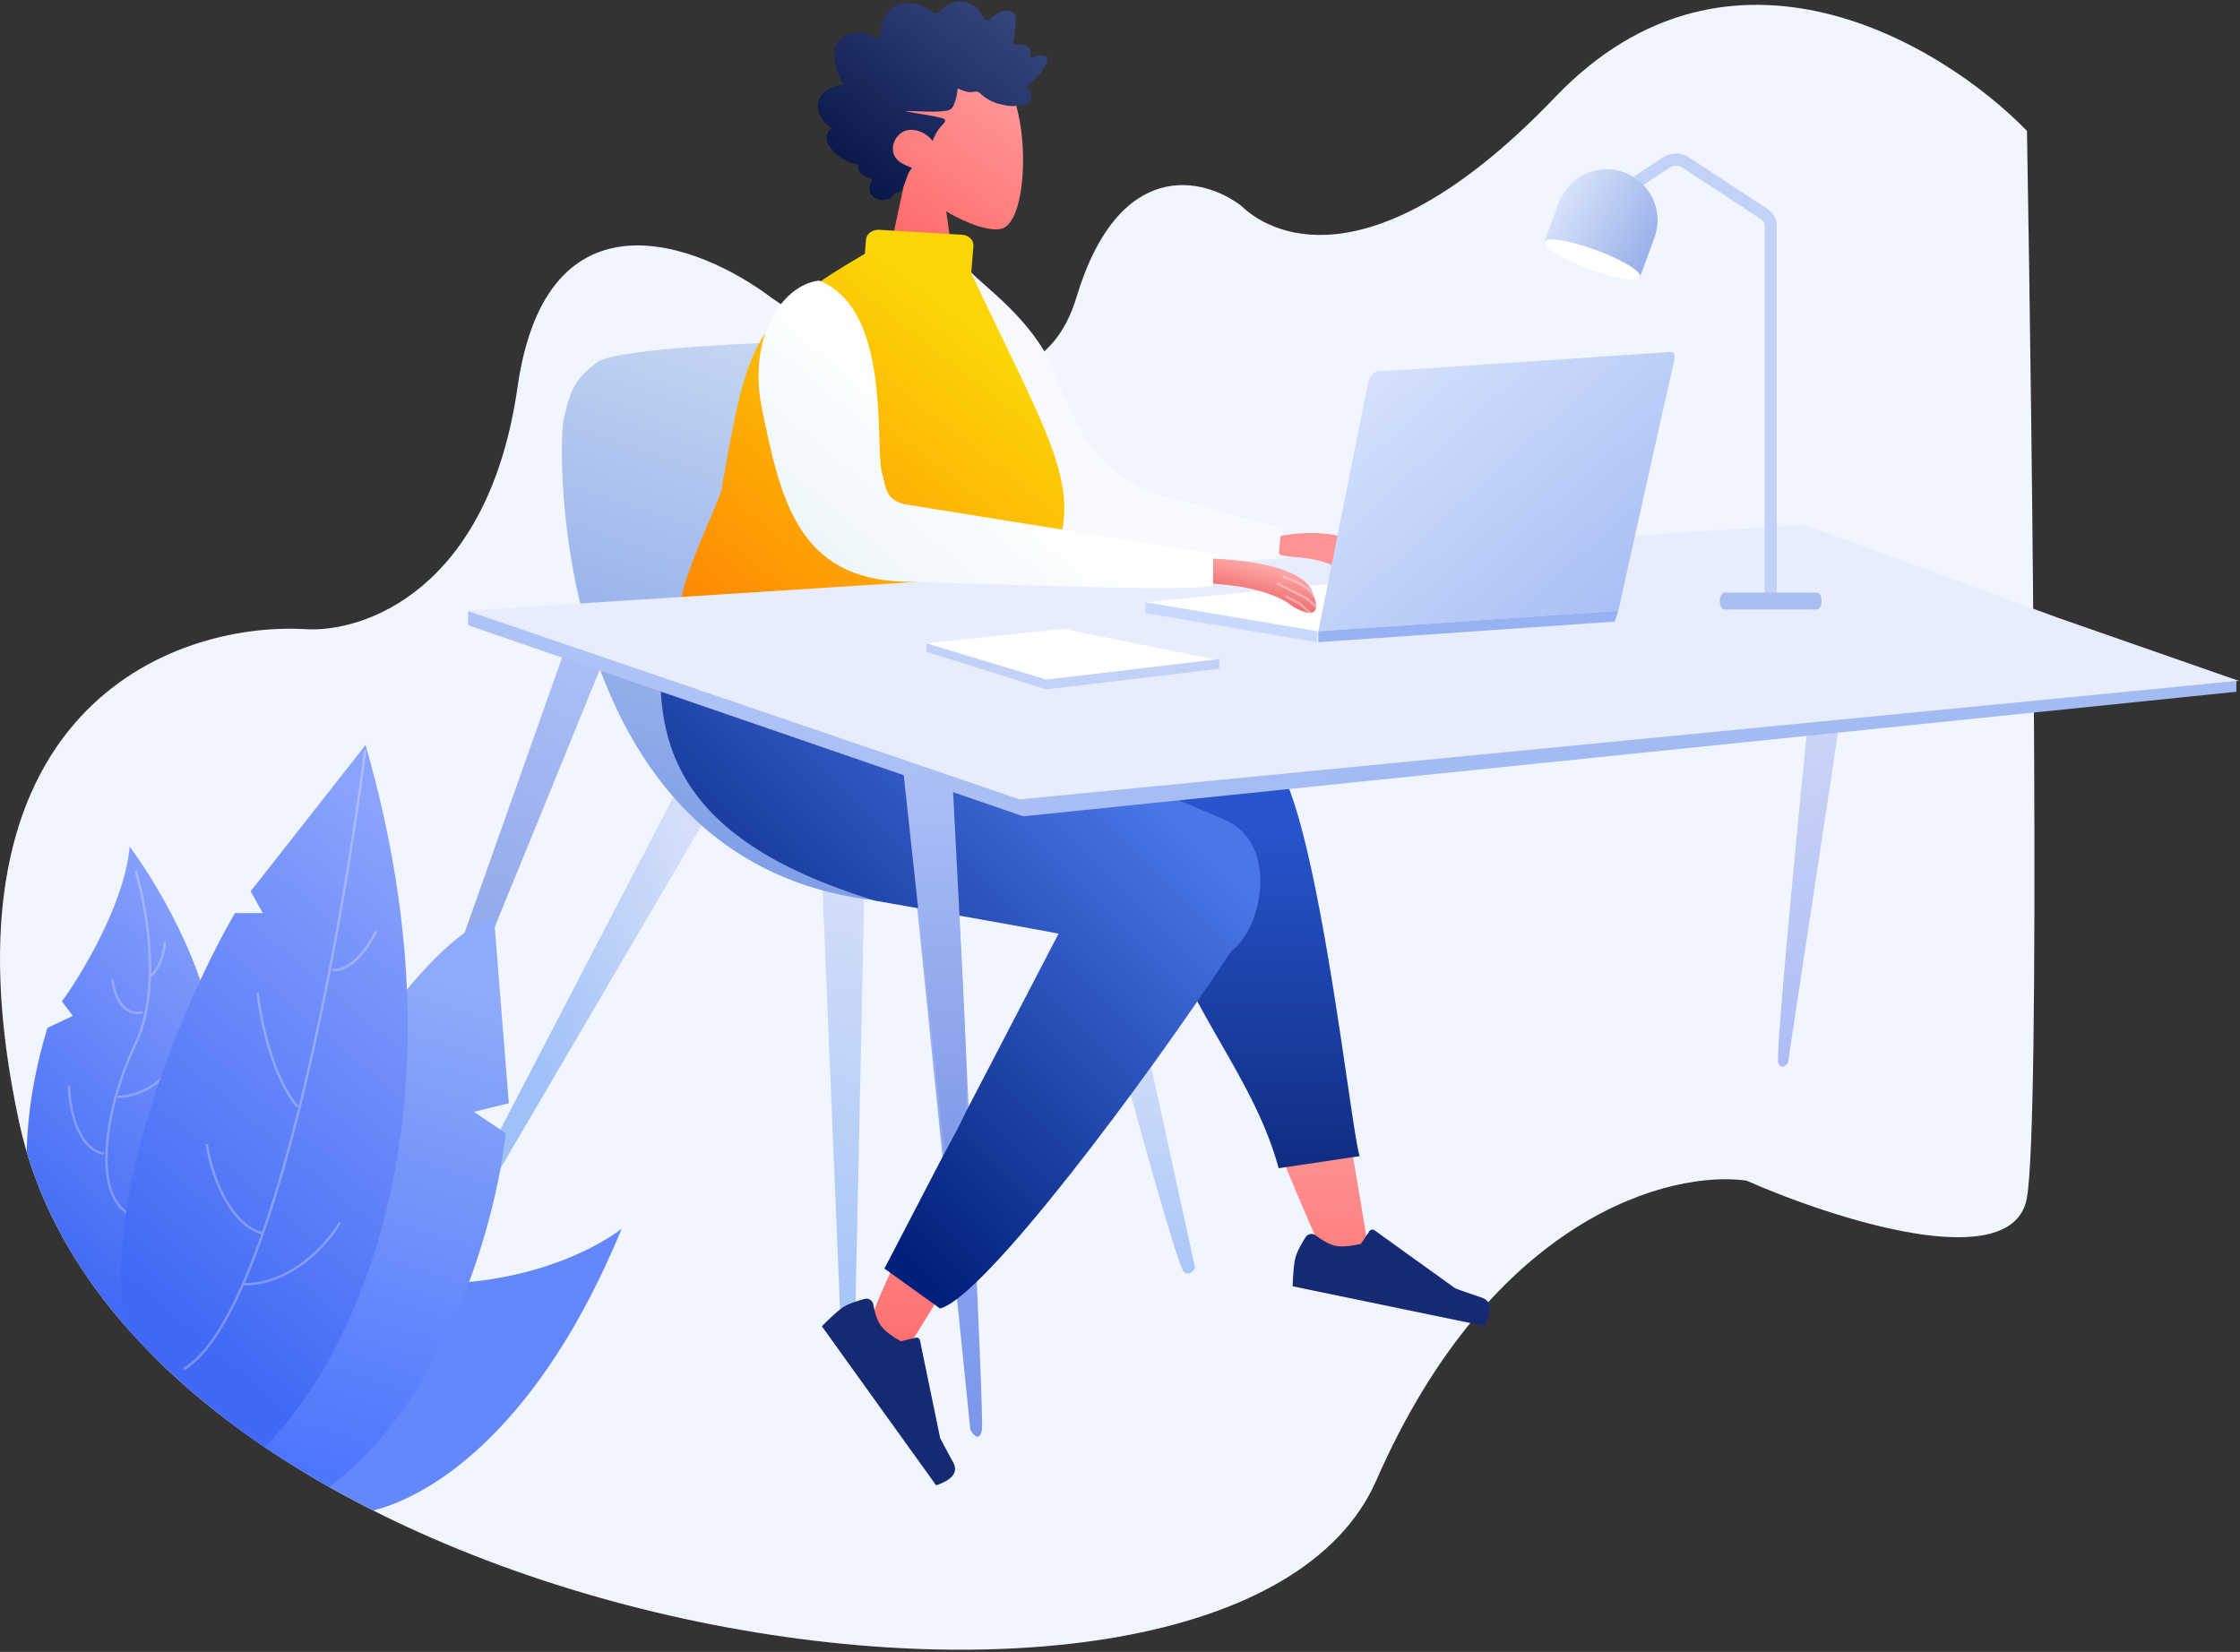 <svg width="926" height="683" fill="none" xmlns="http://www.w3.org/2000/svg"><rect width="100%" height="100%" fill="#333333" stroke="none"/><path d="M642.933 40.113c72-75.2 160-22 195 14 2.333 133.334 5.6 408.2 0 441-5.6 32.8-79.667 9-116-7-31-4.333-105 14.4-153 124-60 137-515 65-561-148-36.8-170.4 63.333-207 118-204 24.333 1.667 76-16 88-100s75-59.666 105-37c34.666 24.334 108.4 58.4 126 0 17.6-58.4 52.734-49.78 68.067-38.113 15 14.5 57.933 30.313 129.933-44.887z" fill="#F1F5FF"/><path d="M197.5 485l84-161.5 12.5 11L204 488l-6.5-3z" fill="url(#paint0_linear)"/><path d="M347.5 547L340 366.5l17.5-7.5-4 188h-6z" fill="url(#paint1_linear)"/><path d="M494 524l-20-91.5h-12c8.167 30.5 25.1 91.9 27.5 93.5 2.4 1.6 4-.667 4.5-2z" fill="url(#paint2_linear)"/><path d="M246.5 150c6.4-5.2 54.333-7.833 77.5-8.5l17.5 106C431.833 277.333 574 343.6 420 370c-192.5 33-190-182.5-187-196.5s5.5-17 13.5-23.5z" fill="url(#paint3_linear)"/><path d="M401.139 591.141L373 315h20.356c4.59 89.89 13.531 270.964 12.573 276.141-.958 5.178-3.592 2.157-4.79 0z" fill="url(#paint4_linear)"/><path fill-rule="evenodd" clip-rule="evenodd" d="M548.141 520.983c-18.392-40.706-31.692-76.151-37.031-94.851-9.142-32.021-16.096-60.197-17.853-70.719-4.192-25.092 32.242-26.553 37.057-14.083 7.289 18.874 20.014 80.887 35.303 174.554l-17.476 5.099zM369.117 523.5c13.5-33.5 63.498-109 86.498-131.5 8.19-1.697 10.037-5.575 17.5-7 22.183-4.235 28.241 9.5 18.002 31.5-46.141 20.5-111 134.047-114.5 138.5-25.5 0-14.827-13.319-7.5-31.5z" fill="url(#paint5_linear)"/><path fill-rule="evenodd" clip-rule="evenodd" d="M475.559 340.578L430.117 311l-25-20.5 10-4c66.5-3 110.558 22.661 112.5 29 .021.068 0 0 2.949 11.965.044.058-2.992-12.024-2.949-11.965 17.5 24.067 31.06 153.706 34.5 162.504l-33.533 5.003c-12.828-47.567-53.868-80.704-52.778-137.673a18.702 18.702 0 01-.247-4.756z" fill="url(#paint6_linear)"/><path fill-rule="evenodd" clip-rule="evenodd" d="M437.617 386c-8.351-1.672-69.365-12.491-75.945-13.645C275.617 346 267.788 303.645 275.117 254l117.3 38.5c12.793 3.675 79.28 31.557 113.777 46.387 22.832 9.815 15.634 45.198 2.705 54.407-.07.564-.303.948-.717 1.12C473.617 447 406.998 536.167 388.617 541l-23-16.5 72-138.5z" fill="url(#paint7_linear)"/><path fill-rule="evenodd" clip-rule="evenodd" d="M357.424 537.04c-4.419 1.196-7.492 2.416-9.221 3.657-2.102 1.511-4.918 4.065-8.448 7.662l47.234 65.753c6.876-2.349 9.217-5.527 7.023-9.531-2.194-4.005-3.984-7.356-5.371-10.051l-8.329-40.349a1.435 1.435 0 00-1.736-1.107l-6.176 1.459c-4.039-2.266-6.823-4.464-8.354-6.594-1.243-1.732-2.261-4.625-3.054-8.679a2.872 2.872 0 00-3.568-2.22zm182.296-25.52c-2.441 3.873-3.877 6.851-4.308 8.935-.524 2.535-.867 6.321-1.028 11.359l79.282 16.398c3.469-6.385 3.04-10.308-1.287-11.769-4.326-1.462-7.912-2.715-10.758-3.759l-33.451-24.05a1.437 1.437 0 00-2.004.328l-.023.033-3.557 5.256c-4.506 1.068-8.043 1.336-10.612.804-2.088-.432-4.796-1.871-8.125-4.317a2.87 2.87 0 00-4.129.782z" fill="#162A74"/><path fill-rule="evenodd" clip-rule="evenodd" d="M374.362 73.327C367.73 65.54 363.241 56 363.991 45.309c2.161-30.803 45.041-24.027 53.382-8.48 8.341 15.547 7.35 54.984-3.43 57.762-4.299 1.109-13.457-1.606-22.778-7.224l5.85 41.391H362.47l11.892-55.431z" fill="url(#paint8_linear)"/><path fill-rule="evenodd" clip-rule="evenodd" d="M348.93 35.056c-1.116-1.106-1.725-2.684-2.251-4.183-.547-1.557-1.078-3.13-1.441-4.75-.725-3.237-.732-6.96 1.577-9.475 1.853-2.015 4.632-2.92 7.197-3.116 1.709-.131 3.464.108 5.102.647 1.625.534 3.026 1.599 4.602 2.26.06-3.49.658-7.14 2.428-10.119 1.703-2.866 4.419-4.475 7.511-4.9 3.174-.437 6.309.306 9.151 1.842.711.385 1.416.789 2.09 1.245.565.382 1.152.842 1.815.998.739.173 1.105-.254 1.585-.793a12.054 12.054 0 011.868-1.682c2.968-2.18 6.862-3.078 10.3-1.77 1.584.602 3.124 1.625 4.199 3.035.958 1.257 1.641 3.25 2.964 4.126.561.371.957-.121 1.468-.485.767-.547 1.499-1.15 2.276-1.682 1.09-.748 2.272-1.307 3.536-1.6 1.852-.428 4.411-.327 4.94 2.098.199.91.047 1.885-.018 2.803-.088 1.26-.18 2.52-.289 3.778a27.078 27.078 0 01-.369 2.817c-.096.5-.397 1.433-.182 1.933.268.627 1.505.27 2.033.292 1.044.043 2.092.227 3.057.672.748.346 1.535.855 1.851 1.712.194.527.143 1.068.051 1.61-.11.65.016.995.098 1.65 1.402-.69 6.26-2.223 6.871.29.204.836-.26 1.781-.613 2.486-.62 1.238-1.434 2.37-2.265 3.448-1.734 2.25-3.804 4.19-6.031 5.85 2.61 1.16 3.291 4.582 1.032 6.62-.998.9-2.339 1.101-3.597 1.044-.461-.021-1.125-.198-1.487-.118-.195.043-.404.208-.674.227-1.776.121-3.78-.306-5.516-.7-3.093-.703-6.021-2.168-8.412-4.4-.614-.572-1.12-.902-1.946-.893-.724.007-1.433.205-2.156.224-1.913.048-3.637-.886-5.413-1.509-.109 2.4-.792 5.042-1.774 7.2-.8 1.76-2.471 2.016-4.113 2.17-5.252.495-10.522-.057-15.781-.05 5.09 1.151 10.35 1.625 15.395 2.98 2.281.611.539 2.148-.436 3.214-1.605 1.754-2.799 3.928-3.627 6.218-2.49-3.246-6.891-5.384-10.791-4.387-4.308 1.102-7.342 6.928-4.587 11.116 1.6 2.432 4.488 3.37 6.891 4.415-1.874 1.95-2.328 4.829-3.456 7.254-.557 1.196-1.338 2.548-2.583 2.965-.46.154-1 .167-1.364.543-.45.465-.557.984-1.132 1.384-2.293 1.594-5.875 1.471-7.908-.61-1.838-1.881-1.36-4.859.175-6.767-2.444-1.018-6.896-2.328-5.925-6.136-5.295-.351-18.152-8.94-11.045-15.215-3.9-2.205-7.484-7.592-4.978-12.341 1.929-3.657 6.416-5.292 10.097-5.485z" fill="url(#paint9_linear)"/><path d="M435.539 152.667c-9.171-20.89-28.344-33.807-34.5-40.5l-15 2.015C395.072 137.146 417.597 198.728 432 216c14.403 17.272 65.354 16.539 95.873 17l2.627-14.5-47.825-13.028c-33.136-8.805-38.575-33.305-47.136-52.805z" fill="url(#paint10_linear)"/><path fill-rule="evenodd" clip-rule="evenodd" d="M401.494 112.935c30.957 65.632 45.604 87.154 35.164 115.011-8.622 23.004-140.43 51.347-154.709 28.798C276.168 247.616 299 205.5 298.5 201c10.596-60.147 12.68-69.024 59.023-96.075l.479-5.872c.196-2.4 2.628-4.21 5.43-4.042l34.258 2.051c2.803.168 4.916 2.25 4.72 4.651l-.916 11.222z" fill="url(#paint11_linear)"/><path d="M739.112 439.5l21-138.5h-13c-4.5 45-13.2 135.7-12 138.5 1.2 2.8 3.167 1.167 4 0z" fill="url(#paint12_linear)"/><path d="M390.5 476.5L373 315h20.356c4.59 89.89 7.669 140.14 5.644 145-2.5 6-5 10-8.5 16.5z" fill="url(#paint13_linear)"/><path d="M151.452 500.33L237.268 258l15.439 7.116c-31.401 77.286-94.887 232.864-97.623 236.888-2.736 4.024-3.561.561-3.632-1.674z" fill="url(#paint14_linear)"/><path d="M193.5 258.5v-6l229.5 77 501.5-48v4.5L423 337.5l-229.5-79z" fill="url(#paint15_linear)"/><path d="M421.5 330.5l-228.5-78L746 217l105 38.5 74.5 26-504 49z" fill="#E7EDFC"/><path d="M562.408 228.722c-3.958-12.768-34.888-7.141-33.085-6.982l-.618 6.982c.214 1.688 7.954 1.284 13.953 2.477 6 1.193 11.309 3.609 13.627 6.16 3.28 2.636 9.289 1.578 6.123-8.637z" fill="#FF9393"/><path opacity=".39" d="M558.609 227.628c1.785 1.085 8.878 3.321 10.231 8.444m-12.148-5.592l9.36 5.848 3.959 4.366m-10.624-4.956l4.484 2.907 3.96 4.366" stroke="#EAEFFC"/><path d="M559 240.5l-85.5 8.5 71.5 12 14-20.5z" fill="#fff"/><path d="M565.5 158.5L545 261l124-8.5c7.333-33 22.2-99.8 23-103 .8-3.2-.333-4-1-4-39.167 2.667-118.2 8-121 8-2.8 0-4.167 3.333-4.5 5z" fill="url(#paint16_linear)"/><path d="M473.5 253.5V249l71 12v4.5l-71-12z" fill="#C9D8FF"/><path d="M669 252.5l-1.5 4.5-122.5 8.5V261l124-8.5z" fill="#97B2F3"/><path d="M542.565 244.718c-6.326-15.32-52.537-13.982-49.815-13.741l-.734 8.299c.37 2.016 12.026 1.753 21.104 3.344 9.078 1.59 17.151 4.618 20.717 7.722 5.018 3.232 13.79 6.632 8.728-5.624z" fill="url(#paint17_linear)"/><path opacity=".39" d="M530.238 238.33c2.29 1.129 11.339 3.538 13.177 8.705m-15.541-5.893l12.01 6.082 5.126 4.47m-13.593-5.219l5.757 3.019 5.126 4.47" stroke="#EAEFFC"/><path d="M315 169c-6-29.2 8-51 23.5-53 30 11.5 23.2 67.801 26 79 2 8 2 11.5 9.5 13.5L501.5 229v13.5c-22.833 2-91.9-1.2-127.5-2-44.5-1-51.5-35-59-71.5z" fill="url(#paint18_linear)"/><path d="M677 74.989l12.157-7.982c2.046-1.342 5.362-1.343 7.408 0h.002l32.366 21.247c1.964 1.289 3.067 3.037 3.067 4.86V245.5" stroke="#C1D1F7" stroke-width="5"/><path d="M750.864 245h-37.728c-1.18 0-2.136 1.343-2.136 3v1c0 1.657.956 3 2.136 3h37.728c1.18 0 2.136-1.343 2.136-3v-1c0-1.657-.956-3-2.136-3z" fill="#A9BEF0"/><path fill-rule="evenodd" clip-rule="evenodd" d="M671.434 71.275c10.914 4.017 16.504 16.121 12.486 27.035l-6.172 16.767-39.522-14.549 6.172-16.767c4.018-10.914 16.122-16.504 27.036-12.486z" fill="url(#paint19_linear)"/><path d="M656.868 111.172c10.914 4.018 20.402 5.532 21.194 3.382.791-2.149-7.415-7.149-18.328-11.166-10.914-4.018-20.403-5.532-21.194-3.383-.792 2.15 7.414 7.149 18.328 11.167zM439.5 260l-57 6 50.5 15 71-8-64.5-13z" fill="#fff"/><path d="M504 276.5l-71.5 8.5-49.5-15.5V266l49.5 15 71.5-8.5v4z" fill="#C1D1F7"/><path fill-rule="evenodd" clip-rule="evenodd" d="M154.272 624.516c-18.23-9.2-35.501-19.455-51.395-30.728L160 530c63 6 97-22 97-22-33.516 81.395-77.216 110.109-102.728 116.516z" fill="#6487FC"/><path fill-rule="evenodd" clip-rule="evenodd" d="M136.135 614.829c-15.325-8.66-29.81-18.117-43.174-28.347l-17.513-16.049c25.732-58.006 87.506-177.482 128.739-191.339l6.156 77.033-14.438 3.543 13.159 8.892c-3.663 34.08-23.345 108.858-72.929 146.267z" fill="url(#paint20_linear)"/><path fill-rule="evenodd" clip-rule="evenodd" d="M62.195 559.469c-24.042-24.418-41.987-52.234-51.16-83.223.315-15.005 2.788-32.144 8.566-51.246l10.5-5-4.5-6c8.5-11.667 26-40.8 28-64 15.667 21.167 44.2 72 33 106-11.2 34-11 79.833-9.5 98.5l-14.906 4.969z" fill="url(#paint21_linear)"/><path opacity=".26" d="M56.074 360c4.472 14.481 10.733 49.054 0 71.5-13.416 28.057-18.576 66.07 0 71.5M46.5 405c.5 5.333 3.7 15.5 12.5 13.5M28.5 449c.167 8.5 3.3 26 14.5 28m28.5-36c-3 4.167-11.8 12.5-23 12.5m19.5-64c.167 2.5-.7 8.8-5.5 14" stroke="#fff"/><path d="M109.384 598.295c-22.136-14.975-41.824-31.847-58.009-50.528-8.749-57.603 26.35-136.76 45.749-170.267h11.5l-5-9 47.5-60.5c45.105 156.702-7.68 256.957-41.74 290.295z" fill="url(#paint22_linear)"/><path d="M85.5 473c1.5 10.5 8.2 32.6 23 37M151 310c-9.667 76.333-38.2 234.4-75 256m30.5-155.5c1.167 10.667 6.1 35 16.5 47m32.5-72.5c-2.667 5.667-10 16.8-18 16m3 104.5c-5 8.667-20.1 25.9-40.5 25.5" opacity=".28" stroke="#fff"/><defs><linearGradient id="paint0_linear" x1="294" y1="377" x2="210" y2="406" gradientUnits="userSpaceOnUse"><stop stop-color="#D5DFFA"/><stop offset="1" stop-color="#A0C1F7"/></linearGradient><linearGradient id="paint1_linear" x1="386" y1="369" x2="327" y2="562" gradientUnits="userSpaceOnUse"><stop stop-color="#D5DFFA"/><stop offset="1" stop-color="#A0C1F7"/></linearGradient><linearGradient id="paint2_linear" x1="478" y1="432.5" x2="478" y2="526.55" gradientUnits="userSpaceOnUse"><stop stop-color="#D1DDFA"/><stop offset="1" stop-color="#AAC7F8"/></linearGradient><linearGradient id="paint3_linear" x1="360.269" y1="141.5" x2="280" y2="373" gradientUnits="userSpaceOnUse"><stop stop-color="#CBDAF3"/><stop offset="1" stop-color="#7799E6"/></linearGradient><linearGradient id="paint4_linear" x1="389.5" y1="315" x2="389.5" y2="594" gradientUnits="userSpaceOnUse"><stop stop-color="#ADC0F7"/><stop offset="1" stop-color="#7A97EB"/></linearGradient><linearGradient id="paint5_linear" x1="463.073" y1="333.672" x2="463.073" y2="555" gradientUnits="userSpaceOnUse"><stop offset=".632" stop-color="#FF9292"/><stop offset="1" stop-color="#FF7070"/></linearGradient><linearGradient id="paint6_linear" x1="483.617" y1="286.257" x2="483.617" y2="483.007" gradientUnits="userSpaceOnUse"><stop offset=".285" stop-color="#2854CC"/><stop offset="1" stop-color="#0F2D81"/></linearGradient><linearGradient id="paint7_linear" x1="596" y1="343.5" x2="397.004" y2="541" gradientUnits="userSpaceOnUse"><stop offset=".268" stop-color="#4A76E7"/><stop offset="1" stop-color="#00207B"/></linearGradient><linearGradient id="paint8_linear" x1="417" y1="24" x2="349" y2="121" gradientUnits="userSpaceOnUse"><stop stop-color="#FF9E9E"/><stop offset="1" stop-color="#FF5858"/></linearGradient><linearGradient id="paint9_linear" x1="439" y1="-21" x2="355" y2="83" gradientUnits="userSpaceOnUse"><stop stop-color="#46568F"/><stop offset="1" stop-color="#061446"/></linearGradient><linearGradient id="paint10_linear" x1="443" y1="71" x2="420" y2="179" gradientUnits="userSpaceOnUse"><stop stop-color="#F7F7FA"/><stop offset="1" stop-color="#F8FAFF"/></linearGradient><linearGradient id="paint11_linear" x1="391" y1="129" x2="275" y2="276" gradientUnits="userSpaceOnUse"><stop stop-color="#FCD506"/><stop offset="1" stop-color="#FF7C02"/></linearGradient><linearGradient id="paint12_linear" x1="696" y1="301" x2="748" y2="450" gradientUnits="userSpaceOnUse"><stop stop-color="#CFD8F9"/><stop offset="1" stop-color="#AABAF4"/></linearGradient><linearGradient id="paint13_linear" x1="386.317" y1="315" x2="386.317" y2="476.5" gradientUnits="userSpaceOnUse"><stop stop-color="#ADC0F7"/><stop offset="1" stop-color="#809AE7"/></linearGradient><linearGradient id="paint14_linear" x1="249.783" y1="263.768" x2="141.514" y2="498.668" gradientUnits="userSpaceOnUse"><stop stop-color="#ADC0F7"/><stop offset="1" stop-color="#7A94DE"/></linearGradient><linearGradient id="paint15_linear" x1="287" y1="260" x2="559" y2="337.5" gradientUnits="userSpaceOnUse"><stop offset=".029" stop-color="#ADC2F5"/><stop offset="1" stop-color="#A3BBF3"/></linearGradient><linearGradient id="paint16_linear" x1="570" y1="128.5" x2="677.5" y2="247" gradientUnits="userSpaceOnUse"><stop stop-color="#DAE5FF"/><stop offset="1" stop-color="#A9BFF3"/></linearGradient><linearGradient id="paint17_linear" x1="525.374" y1="234.356" x2="519.153" y2="259.536" gradientUnits="userSpaceOnUse"><stop stop-color="#FFA8A8"/><stop offset="1" stop-color="#E24242"/></linearGradient><linearGradient id="paint18_linear" x1="393" y1="165" x2="309" y2="264" gradientUnits="userSpaceOnUse"><stop stop-color="#fff"/><stop offset="1" stop-color="#E5F1F8"/></linearGradient><linearGradient id="paint19_linear" x1="642.5" y1="69.5" x2="691" y2="97" gradientUnits="userSpaceOnUse"><stop stop-color="#E3ECFF"/><stop offset="1" stop-color="#94ACE7"/></linearGradient><linearGradient id="paint20_linear" x1="196" y1="411" x2="134" y2="608" gradientUnits="userSpaceOnUse"><stop stop-color="#8DABF8"/><stop offset="1" stop-color="#4E75FE"/></linearGradient><linearGradient id="paint21_linear" x1="116" y1="391" x2="11" y2="513" gradientUnits="userSpaceOnUse"><stop stop-color="#8AA3FD"/><stop offset="1" stop-color="#4169F5"/></linearGradient><linearGradient id="paint22_linear" x1="198" y1="367" x2="57" y2="531" gradientUnits="userSpaceOnUse"><stop offset=".008" stop-color="#8AA3FD"/><stop offset="1" stop-color="#4169F5"/></linearGradient></defs></svg>